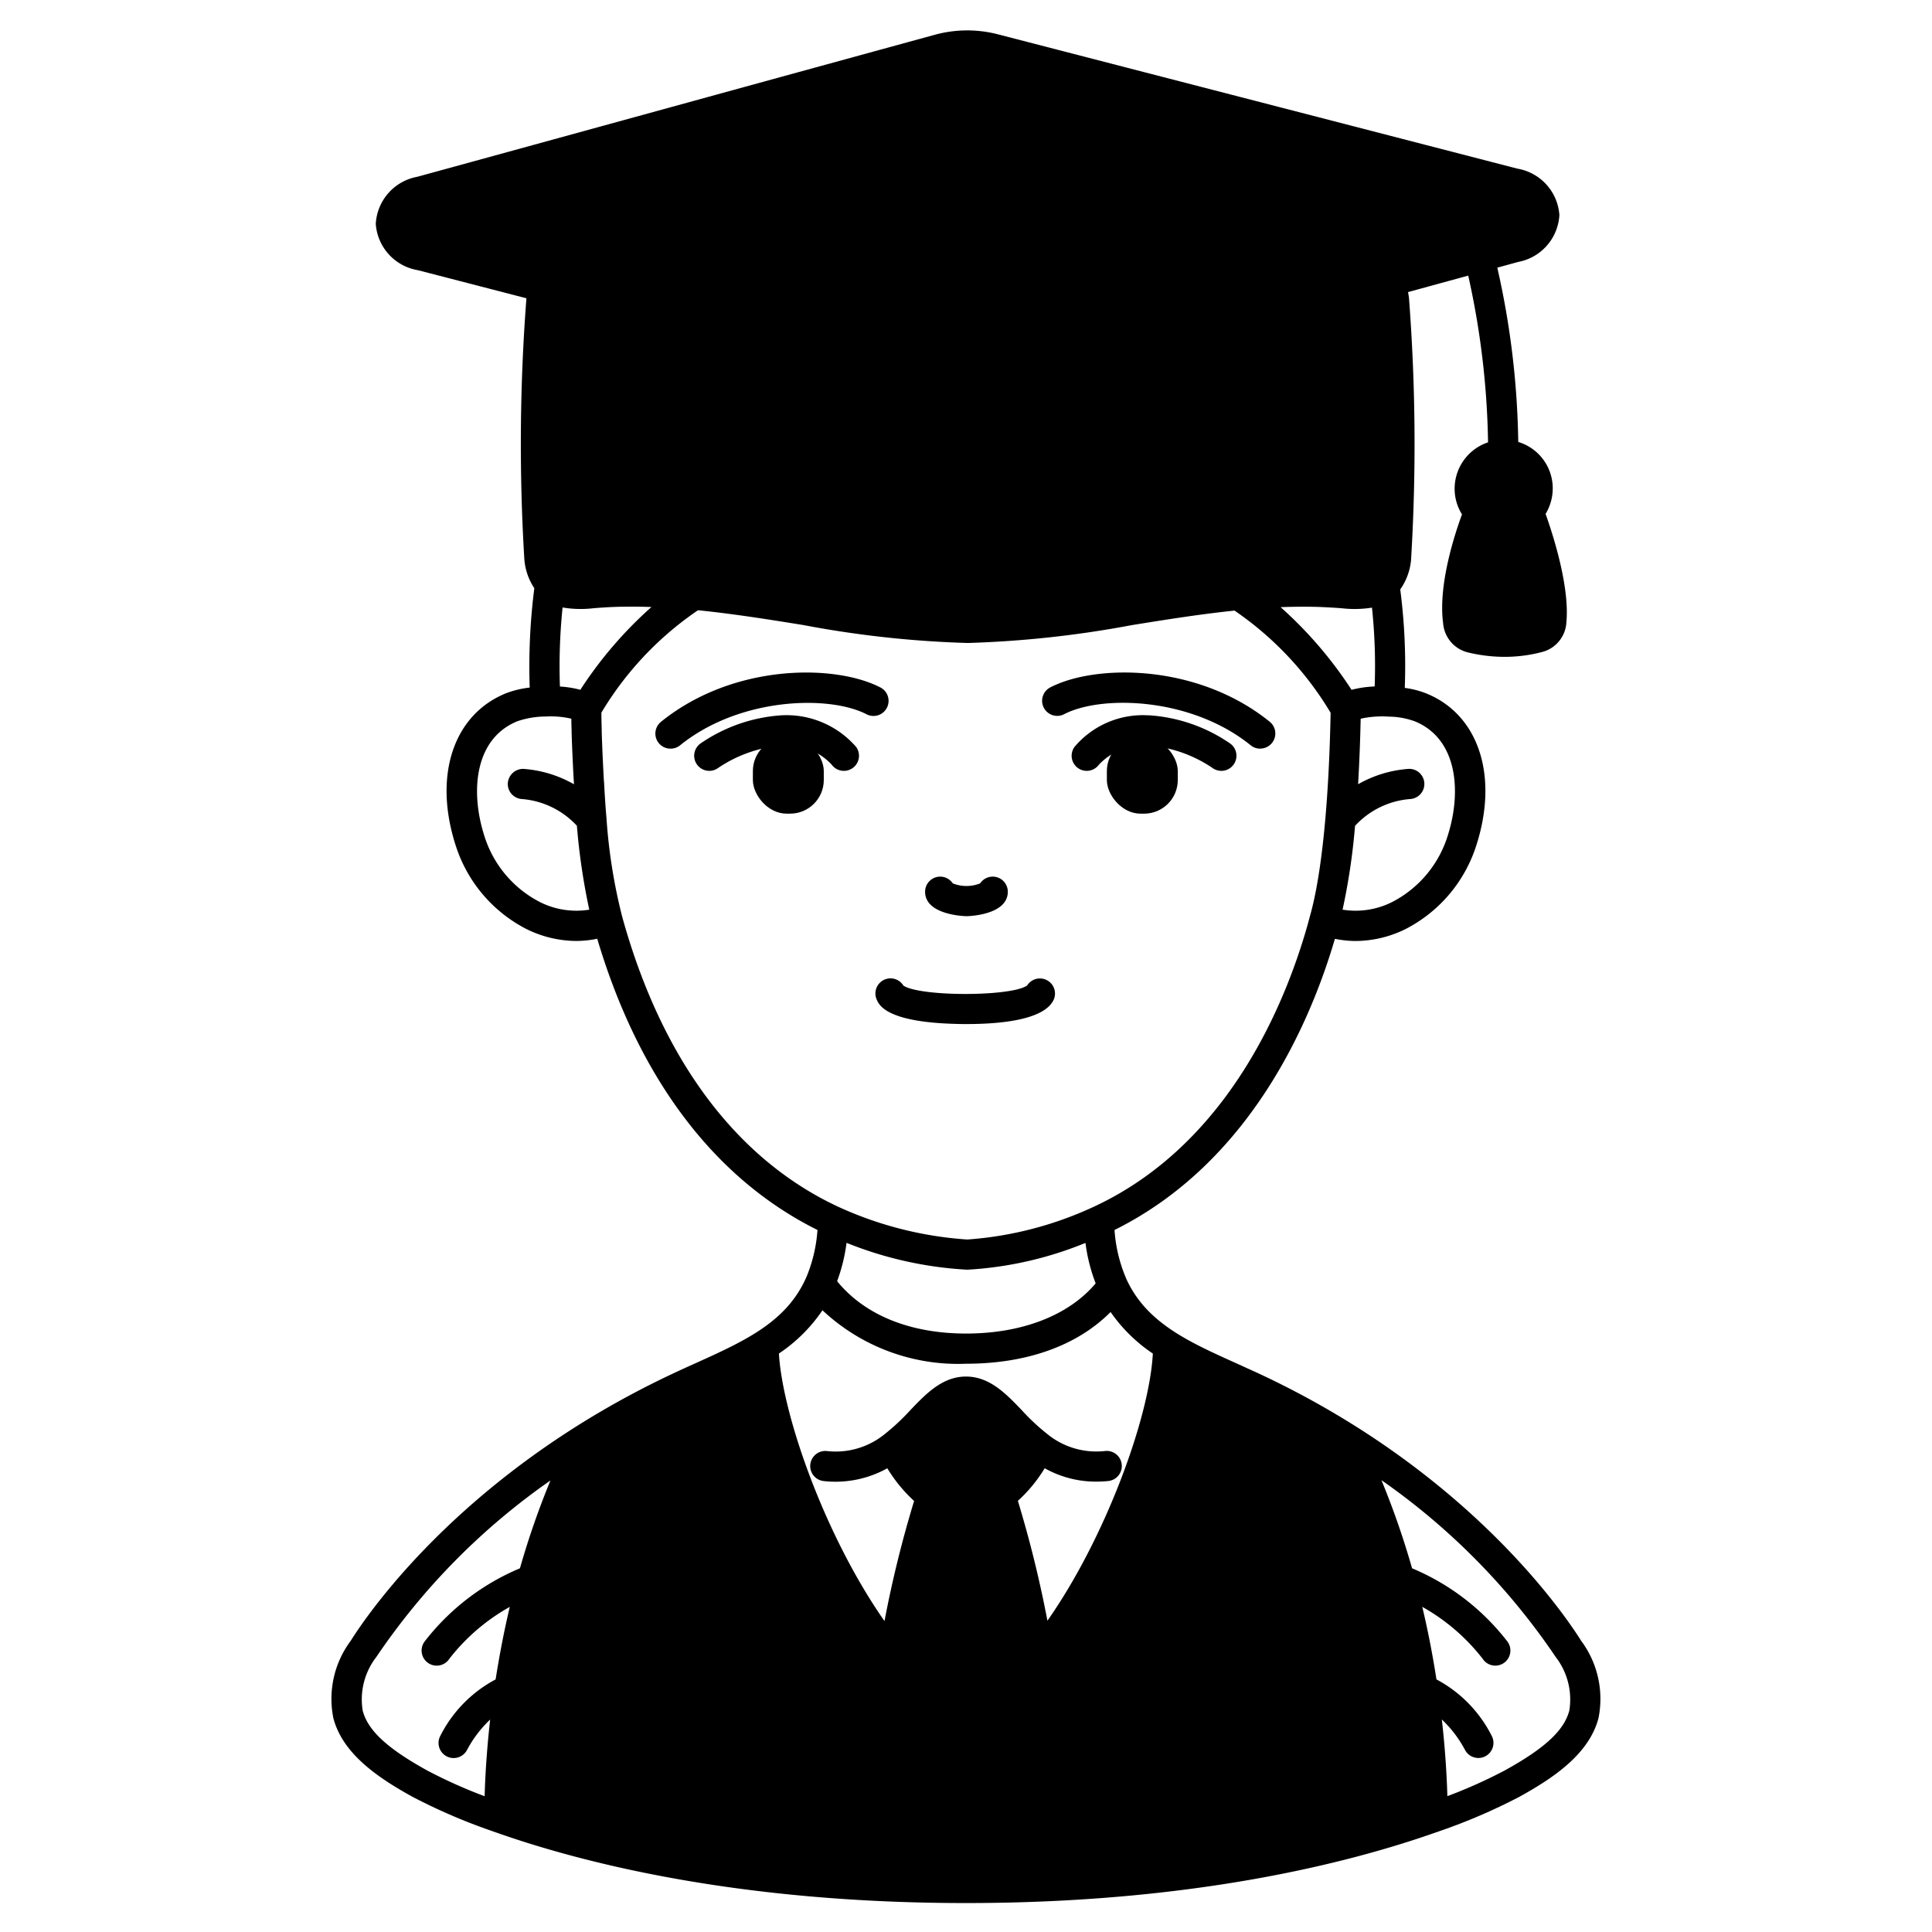 <svg id="Solid" xmlns="http://www.w3.org/2000/svg" viewBox="0 0 128 128"><title>avatar-03</title><rect x="73.332" y="48.859" width="4.698" height="5.047" rx="2.229" ry="2.229" transform="translate(151.363 102.766) rotate(180)"/><rect x="49.88" y="48.859" width="4.698" height="5.047" rx="2.229" ry="2.229"/><path d="M64.059,67.846c-.232,0-.452,0-.657-.008-4.676-.109-5.163-1.25-5.322-1.625a1,1,0,0,1,1.772-.916c1.1.743,7.167.741,8.2-.008a1,1,0,0,1,1.747.966C69.153,67.6,66.166,67.846,64.059,67.846ZM59.92,65.428v0ZM68,65.386h0Z"/><path d="M64.04,60.7c-.027,0-2.75-.044-2.75-1.62a1,1,0,0,1,1.833-.554,2.451,2.451,0,0,0,1.814,0,1,1,0,0,1,1.833.554C66.77,60.657,64.067,60.7,64.04,60.7Z"/><path d="M80.919,51.071a1.006,1.006,0,0,1-.524-.148,8.839,8.839,0,0,0-4.286-1.532,4.1,4.1,0,0,0-3.3,1.267,1,1,0,0,1-1.62-1.173,5.925,5.925,0,0,1,4.856-2.094h.084a10.68,10.68,0,0,1,5.314,1.829,1,1,0,0,1-.525,1.851Z"/><path d="M83.489,49.6a.994.994,0,0,1-.628-.223c-3.921-3.172-9.822-3.347-12.329-2.075a1,1,0,1,1-.9-1.784c3-1.522,9.707-1.566,14.491,2.3a1,1,0,0,1-.63,1.777Z"/><path d="M46.991,51.071a1,1,0,0,1-.525-1.851,10.68,10.68,0,0,1,5.313-1.829,6.106,6.106,0,0,1,4.941,2.094A1,1,0,0,1,55.1,50.658a4.04,4.04,0,0,0-3.3-1.267,8.839,8.839,0,0,0-4.285,1.532A1,1,0,0,1,46.991,51.071Z"/><path d="M44.421,49.6a1,1,0,0,1-.63-1.777c4.785-3.871,11.489-3.827,14.491-2.3a1,1,0,1,1-.9,1.784c-2.5-1.269-8.406-1.1-12.329,2.075A.994.994,0,0,1,44.421,49.6Z"/><path d="M104.76,108.713c-1.153-1.838-7.6-11.334-21.482-17.769-.44-.2-.882-.4-1.319-.6-3.278-1.474-6.043-2.725-7.358-5.66l0-.006a9.77,9.77,0,0,1-.761-3.189C82.857,77.01,86.83,67.7,88.441,62.2a7.041,7.041,0,0,0,1.357.143,7.511,7.511,0,0,0,3.327-.792,9.445,9.445,0,0,0,4.671-5.5c1.51-4.635.177-8.7-3.3-10.109a5.934,5.934,0,0,0-1.426-.366,39.376,39.376,0,0,0-.3-6.526,4.011,4.011,0,0,0,.718-1.975l0-.012a127.172,127.172,0,0,0-.14-17.327c-.013-.13-.041-.256-.062-.384l3.988-1.092a54.263,54.263,0,0,1,1.313,11.046,3.241,3.241,0,0,0-2.214,3.085,3.194,3.194,0,0,0,.488,1.688c-.479,1.3-1.589,4.668-1.251,7.2a2.163,2.163,0,0,0,1.617,1.939,10.418,10.418,0,0,0,2.448.3,9.806,9.806,0,0,0,2.541-.334,2.154,2.154,0,0,0,1.563-1.974c.219-2.386-.911-5.851-1.38-7.162a3.268,3.268,0,0,0,.474-1.707,3.211,3.211,0,0,0-2.285-3.061A55.4,55.4,0,0,0,99.2,17.733l1.377-.378a3.35,3.35,0,0,0,2.736-3.108,3.352,3.352,0,0,0-2.782-3.074L87.37,7.769c-7.709-1.992-16.082-4.156-21.3-5.507a8.126,8.126,0,0,0-4.112.035c-4.366,1.195-10.953,3-17.5,4.8-6.32,1.736-12.6,3.462-16.819,4.617a3.355,3.355,0,0,0-2.743,3.12A3.345,3.345,0,0,0,27.685,17.9l7.192,1.861a126.129,126.129,0,0,0-.137,17.3A3.992,3.992,0,0,0,35.4,38.97a41.08,41.08,0,0,0-.306,6.583,6.419,6.419,0,0,0-1.577.381c-3.493,1.417-4.825,5.483-3.315,10.115a9.443,9.443,0,0,0,4.671,5.5,7.514,7.514,0,0,0,3.327.792,7.088,7.088,0,0,0,1.369-.146c2.755,9.268,7.778,15.91,14.591,19.294a9.9,9.9,0,0,1-.7,3.04.26.26,0,0,0-.01.025c-1.29,3.016-4.08,4.277-7.391,5.773-.447.2-.9.405-1.346.615-13.908,6.49-20.332,15.94-21.479,17.768a6.432,6.432,0,0,0-1.149,5.114c.619,2.391,3,3.979,5.241,5.217a38.2,38.2,0,0,0,5.31,2.283,1.018,1.018,0,0,0,.166.058c5.821,2.063,16.194,4.7,31.188,4.7H64c14.993,0,25.366-2.641,31.188-4.7a1.018,1.018,0,0,0,.166-.058,38.239,38.239,0,0,0,5.311-2.283c2.243-1.238,4.621-2.826,5.24-5.217A6.439,6.439,0,0,0,104.76,108.713ZM56.086,82.341a24.992,24.992,0,0,0,8,1.78,24.2,24.2,0,0,0,7.829-1.775,11.454,11.454,0,0,0,.675,2.68c-1.776,2.112-4.857,3.325-8.584,3.325s-6.728-1.236-8.544-3.468A11.535,11.535,0,0,0,56.086,82.341ZM38.45,45.7a6.906,6.906,0,0,0-1.354-.216,38.365,38.365,0,0,1,.176-5.237,7.19,7.19,0,0,0,2.063.048c.825-.066,1.512-.1,2.174-.1.531-.007,1.084,0,1.65.022A26.9,26.9,0,0,0,38.45,45.7ZM87.327,40.21c.519.02,1.046.049,1.564.088a7.334,7.334,0,0,0,2.006-.041,36.906,36.906,0,0,1,.178,5.223,7.119,7.119,0,0,0-1.531.222,27.086,27.086,0,0,0-4.7-5.476C85.693,40.194,86.524,40.187,87.327,40.21Zm8.567,15.224a7.408,7.408,0,0,1-3.654,4.324,5.382,5.382,0,0,1-3.291.509,42.5,42.5,0,0,0,.826-5.552A5.555,5.555,0,0,1,93.4,52.94a1,1,0,0,0-.067-2,7.862,7.862,0,0,0-3.355,1.018c.088-1.508.141-2.981.17-4.341a6.551,6.551,0,0,1,1.868-.138,5.188,5.188,0,0,1,1.712.308C96.569,48.94,96.863,52.457,95.894,55.434ZM35.76,59.758a7.406,7.406,0,0,1-3.654-4.326c-.969-2.975-.675-6.492,2.171-7.647a5.82,5.82,0,0,1,1.876-.314,5.973,5.973,0,0,1,1.7.145c0,.239.007.485.017.725v.17c.03.978.081,2.136.15,3.33,0,.033.005.077.009.12a7.859,7.859,0,0,0-3.358-1.02,1.017,1.017,0,0,0-1.028.964A1,1,0,0,0,34.6,52.94a5.561,5.561,0,0,1,3.621,1.769,42.716,42.716,0,0,0,.82,5.559A5.37,5.37,0,0,1,35.76,59.758Zm5.512,1.158-.048-.172a.338.338,0,0,0-.008-.034.357.357,0,0,0-.01-.035,36.27,36.27,0,0,1-1.025-6.47c-.069-.789-.118-1.567-.157-2.326a.822.822,0,0,0-.012-.11c-.069-1.225-.118-2.359-.147-3.288V48.3c-.012-.333-.017-.646-.021-.93l0-.157a21.6,21.6,0,0,1,6.4-6.783c2.335.236,4.7.613,6.983.982A68.979,68.979,0,0,0,64.115,42.6,69.834,69.834,0,0,0,74.98,41.417c2.23-.359,4.531-.727,6.81-.963a21.612,21.612,0,0,1,6.367,6.769c-.116,5.994-.6,10.768-1.364,13.454l-.008.03-.011.041-.141.521c-1.477,5.225-5.291,14.6-14.237,18.714l-.05.022a23.81,23.81,0,0,1-8.261,2.116A24.344,24.344,0,0,1,55.642,80l-.017-.007C48.859,76.881,43.9,70.286,41.272,60.916ZM54.49,86.808a13.128,13.128,0,0,0,9.515,3.543c4.038,0,7.373-1.21,9.574-3.426a10.57,10.57,0,0,0,2.8,2.751c-.225,4.247-3.158,12.249-6.984,17.7a76.713,76.713,0,0,0-1.958-7.94,9.751,9.751,0,0,0,1.777-2.161,6.938,6.938,0,0,0,3.409.887c.263,0,.529-.013.8-.04a1,1,0,0,0-.2-1.99,5.135,5.135,0,0,1-3.756-1.059,14.451,14.451,0,0,1-1.775-1.649C66.645,92.333,65.558,91.2,64,91.2s-2.64,1.132-3.69,2.227a14.451,14.451,0,0,1-1.775,1.649,5.135,5.135,0,0,1-3.756,1.059,1,1,0,0,0-.2,1.99,7.063,7.063,0,0,0,4.208-.848,9.874,9.874,0,0,0,1.775,2.166A75.7,75.7,0,0,0,58.6,107.4c-3.945-5.638-6.753-13.625-6.995-17.725A10.563,10.563,0,0,0,54.49,86.808ZM24.028,113.326a4.594,4.594,0,0,1,.908-3.551A44.8,44.8,0,0,1,36.468,98.086a54.525,54.525,0,0,0-2.021,5.818,15.6,15.6,0,0,0-6.312,4.846,1,1,0,1,0,1.64,1.142,13.263,13.263,0,0,1,4-3.432c-.4,1.684-.7,3.293-.939,4.806A8.638,8.638,0,0,0,29.175,115a1,1,0,0,0,1.76.951,7.812,7.812,0,0,1,1.539-2.026c-.225,2-.328,3.724-.366,5.08a32.8,32.8,0,0,1-3.809-1.708C25.646,115.83,24.369,114.643,24.028,113.326Zm79.944,0c-.341,1.317-1.618,2.5-4.27,3.966A32.585,32.585,0,0,1,95.892,119c-.038-1.356-.141-3.082-.366-5.08a7.846,7.846,0,0,1,1.539,2.026,1,1,0,0,0,1.76-.951,8.639,8.639,0,0,0-3.656-3.73c-.235-1.513-.538-3.122-.939-4.807a13.28,13.28,0,0,1,3.995,3.433,1,1,0,1,0,1.64-1.142,15.6,15.6,0,0,0-6.312-4.846,54.393,54.393,0,0,0-2.029-5.838,44.847,44.847,0,0,1,11.541,11.709A4.6,4.6,0,0,1,103.972,113.326Z"/></svg>